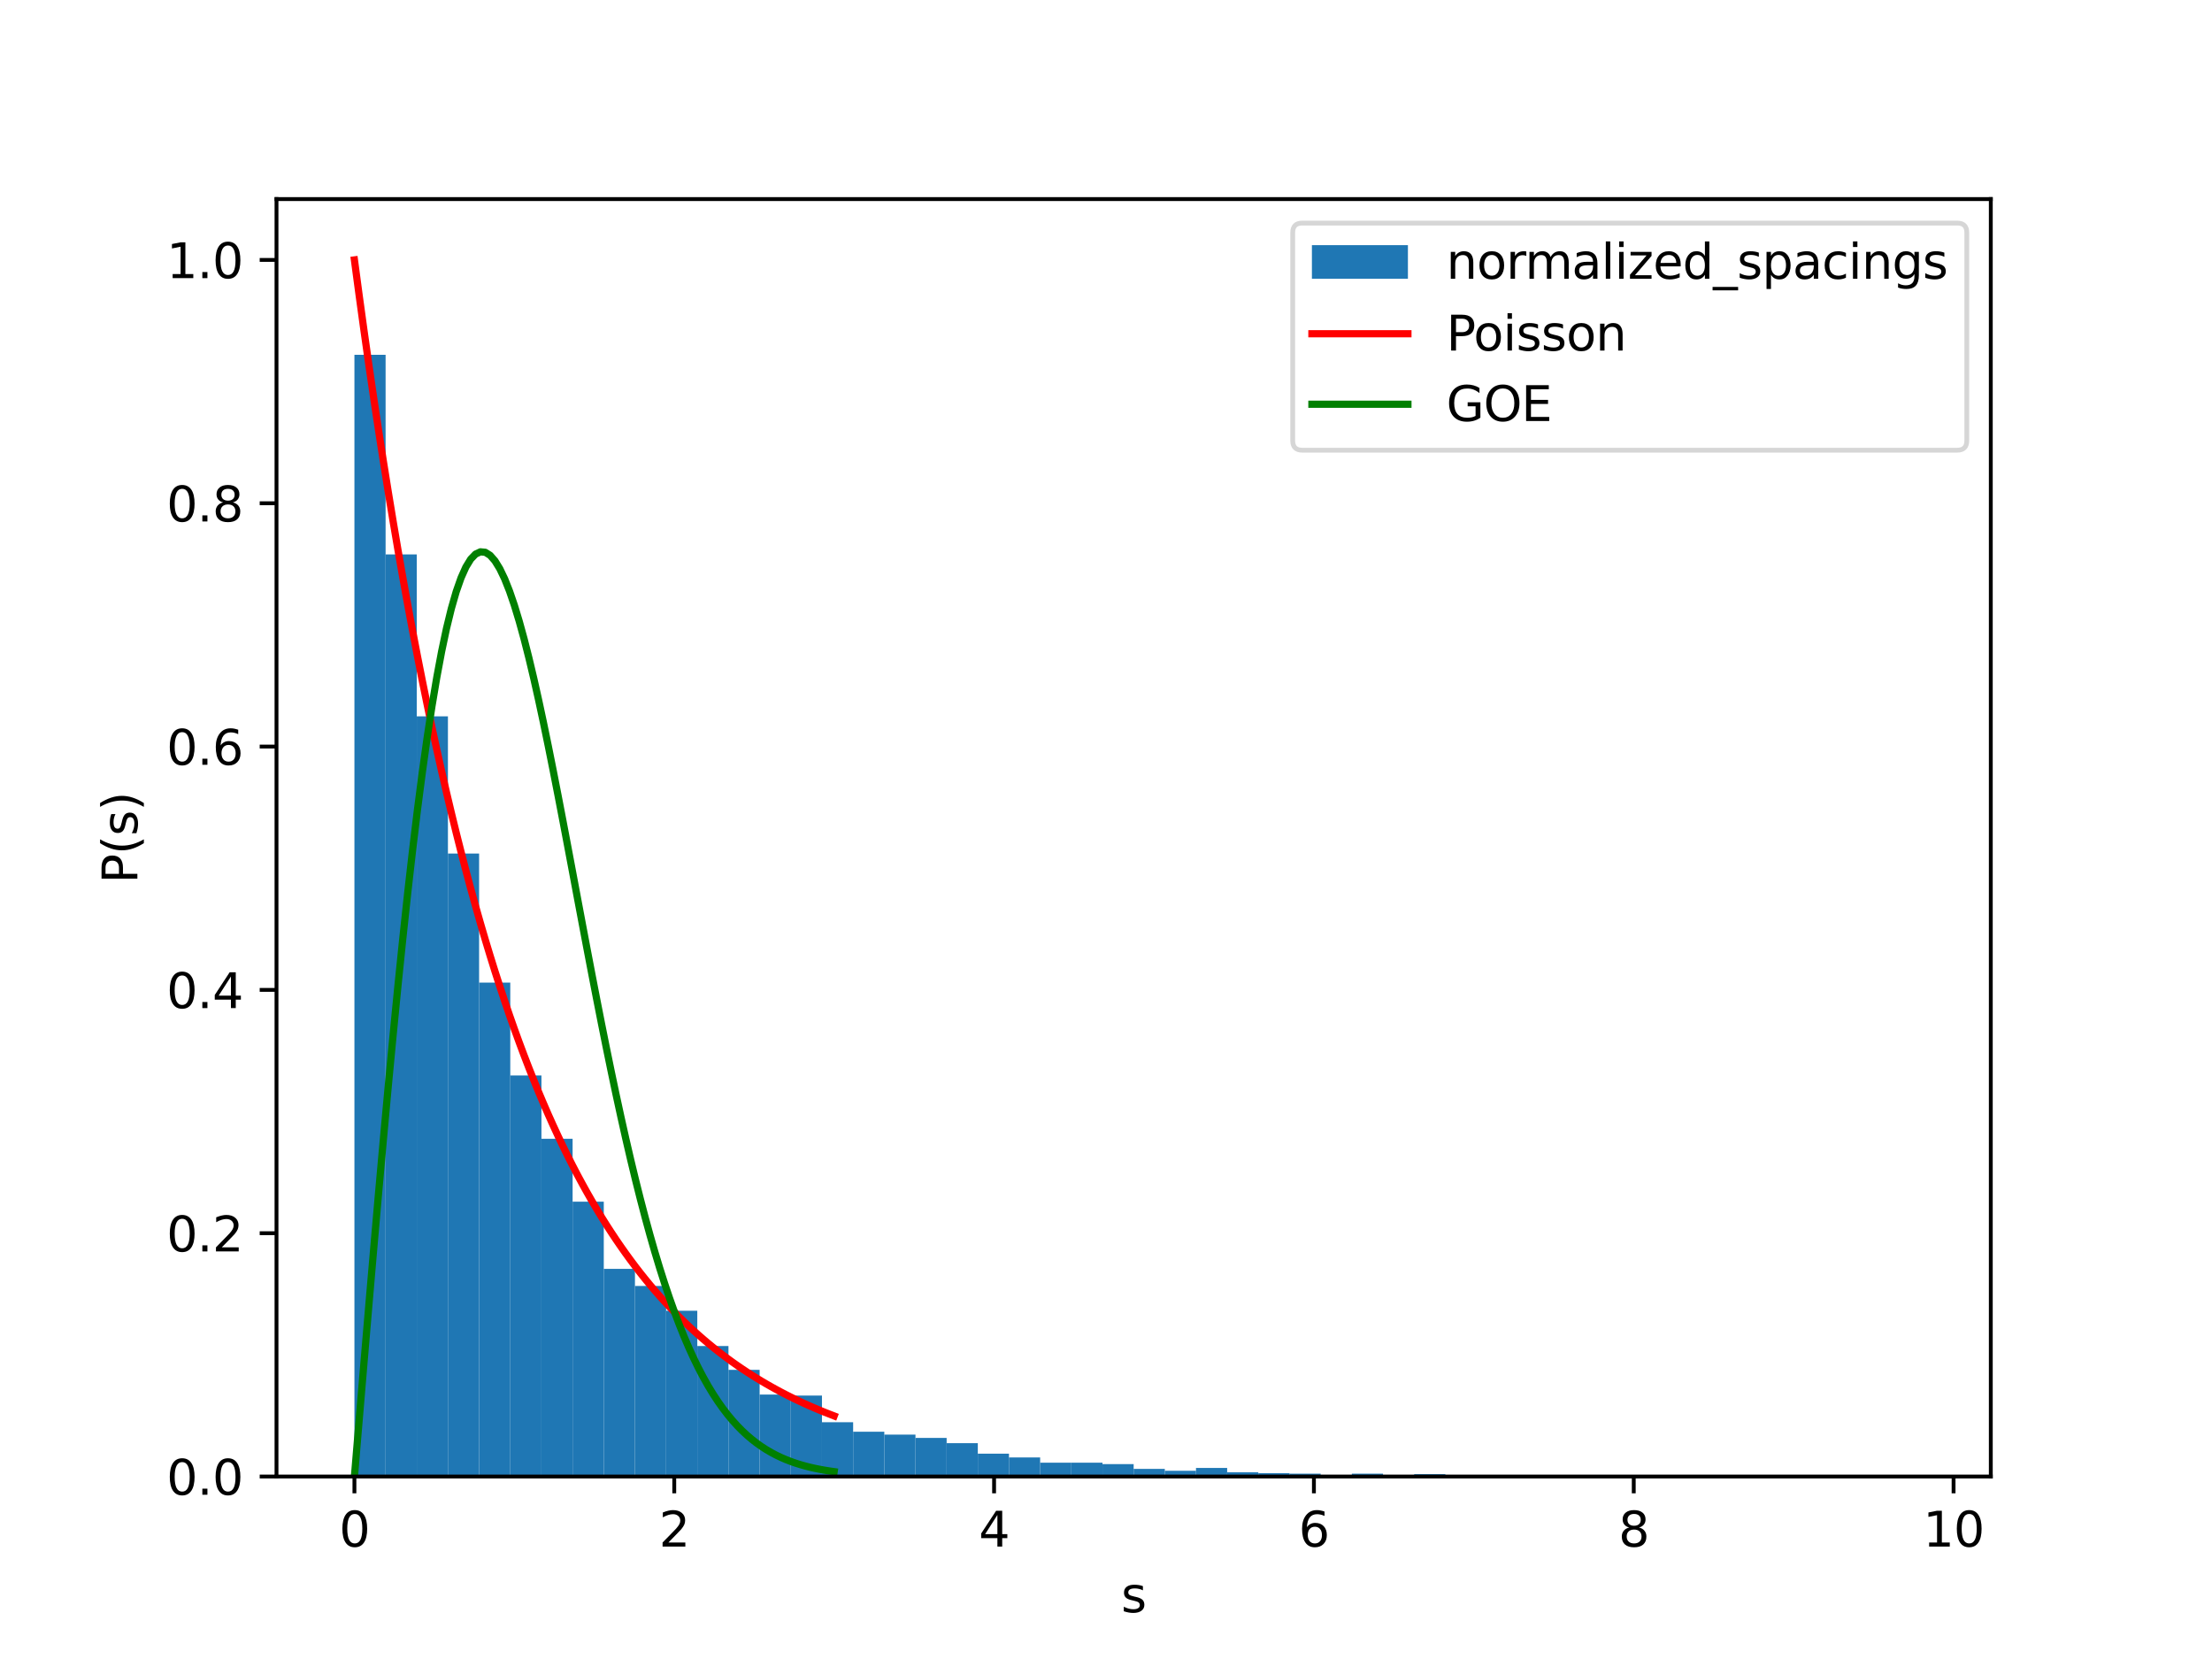 <?xml version="1.0" encoding="utf-8" standalone="no"?>
<!DOCTYPE svg PUBLIC "-//W3C//DTD SVG 1.1//EN"
  "http://www.w3.org/Graphics/SVG/1.1/DTD/svg11.dtd">
<svg xmlns:xlink="http://www.w3.org/1999/xlink" width="460.8pt" height="345.6pt" viewBox="0 0 460.8 345.6" xmlns="http://www.w3.org/2000/svg" version="1.1">
 <defs>
  <style type="text/css">*{stroke-linejoin: round; stroke-linecap: butt}</style>
 </defs>
 <g id="figure_1">
  <g id="patch_1">
   <path d="M 0 345.6 
L 460.8 345.6 
L 460.8 0 
L 0 0 
z
" style="fill: #ffffff"/>
  </g>
  <g id="axes_1">
   <g id="patch_2">
    <path d="M 57.6 307.584 
L 414.72 307.584 
L 414.72 41.472 
L 57.6 41.472 
z
" style="fill: #ffffff"/>
   </g>
   <g id="patch_3">
    <path d="M 73.834 307.584 
L 80.327 307.584 
L 80.327 73.917 
L 73.834 73.917 
z
" clip-path="url(#p4d8d37c668)" style="fill: #1f77b4"/>
   </g>
   <g id="patch_4">
    <path d="M 80.327 307.584 
L 86.82 307.584 
L 86.82 115.491 
L 80.327 115.491 
z
" clip-path="url(#p4d8d37c668)" style="fill: #1f77b4"/>
   </g>
   <g id="patch_5">
    <path d="M 86.82 307.584 
L 93.313 307.584 
L 93.313 149.227 
L 86.82 149.227 
z
" clip-path="url(#p4d8d37c668)" style="fill: #1f77b4"/>
   </g>
   <g id="patch_6">
    <path d="M 93.313 307.584 
L 99.806 307.584 
L 99.806 177.802 
L 93.313 177.802 
z
" clip-path="url(#p4d8d37c668)" style="fill: #1f77b4"/>
   </g>
   <g id="patch_7">
    <path d="M 99.806 307.584 
L 106.299 307.584 
L 106.299 204.691 
L 99.806 204.691 
z
" clip-path="url(#p4d8d37c668)" style="fill: #1f77b4"/>
   </g>
   <g id="patch_8">
    <path d="M 106.299 307.584 
L 112.792 307.584 
L 112.792 224.04 
L 106.299 224.04 
z
" clip-path="url(#p4d8d37c668)" style="fill: #1f77b4"/>
   </g>
   <g id="patch_9">
    <path d="M 112.792 307.584 
L 119.285 307.584 
L 119.285 237.236 
L 112.792 237.236 
z
" clip-path="url(#p4d8d37c668)" style="fill: #1f77b4"/>
   </g>
   <g id="patch_10">
    <path d="M 119.285 307.584 
L 125.778 307.584 
L 125.778 250.333 
L 119.285 250.333 
z
" clip-path="url(#p4d8d37c668)" style="fill: #1f77b4"/>
   </g>
   <g id="patch_11">
    <path d="M 125.778 307.584 
L 132.272 307.584 
L 132.272 264.323 
L 125.778 264.323 
z
" clip-path="url(#p4d8d37c668)" style="fill: #1f77b4"/>
   </g>
   <g id="patch_12">
    <path d="M 132.272 307.584 
L 138.765 307.584 
L 138.765 267.895 
L 132.272 267.895 
z
" clip-path="url(#p4d8d37c668)" style="fill: #1f77b4"/>
   </g>
   <g id="patch_13">
    <path d="M 138.765 307.584 
L 145.258 307.584 
L 145.258 273.055 
L 138.765 273.055 
z
" clip-path="url(#p4d8d37c668)" style="fill: #1f77b4"/>
   </g>
   <g id="patch_14">
    <path d="M 145.258 307.584 
L 151.751 307.584 
L 151.751 280.397 
L 145.258 280.397 
z
" clip-path="url(#p4d8d37c668)" style="fill: #1f77b4"/>
   </g>
   <g id="patch_15">
    <path d="M 151.751 307.584 
L 158.244 307.584 
L 158.244 285.358 
L 151.751 285.358 
z
" clip-path="url(#p4d8d37c668)" style="fill: #1f77b4"/>
   </g>
   <g id="patch_16">
    <path d="M 158.244 307.584 
L 164.737 307.584 
L 164.737 290.518 
L 158.244 290.518 
z
" clip-path="url(#p4d8d37c668)" style="fill: #1f77b4"/>
   </g>
   <g id="patch_17">
    <path d="M 164.737 307.584 
L 171.23 307.584 
L 171.23 290.716 
L 164.737 290.716 
z
" clip-path="url(#p4d8d37c668)" style="fill: #1f77b4"/>
   </g>
   <g id="patch_18">
    <path d="M 171.23 307.584 
L 177.723 307.584 
L 177.723 296.273 
L 171.23 296.273 
z
" clip-path="url(#p4d8d37c668)" style="fill: #1f77b4"/>
   </g>
   <g id="patch_19">
    <path d="M 177.723 307.584 
L 184.216 307.584 
L 184.216 298.257 
L 177.723 298.257 
z
" clip-path="url(#p4d8d37c668)" style="fill: #1f77b4"/>
   </g>
   <g id="patch_20">
    <path d="M 184.216 307.584 
L 190.709 307.584 
L 190.709 298.853 
L 184.216 298.853 
z
" clip-path="url(#p4d8d37c668)" style="fill: #1f77b4"/>
   </g>
   <g id="patch_21">
    <path d="M 190.709 307.584 
L 197.202 307.584 
L 197.202 299.547 
L 190.709 299.547 
z
" clip-path="url(#p4d8d37c668)" style="fill: #1f77b4"/>
   </g>
   <g id="patch_22">
    <path d="M 197.202 307.584 
L 203.695 307.584 
L 203.695 300.638 
L 197.202 300.638 
z
" clip-path="url(#p4d8d37c668)" style="fill: #1f77b4"/>
   </g>
   <g id="patch_23">
    <path d="M 203.695 307.584 
L 210.188 307.584 
L 210.188 302.821 
L 203.695 302.821 
z
" clip-path="url(#p4d8d37c668)" style="fill: #1f77b4"/>
   </g>
   <g id="patch_24">
    <path d="M 210.188 307.584 
L 216.681 307.584 
L 216.681 303.615 
L 210.188 303.615 
z
" clip-path="url(#p4d8d37c668)" style="fill: #1f77b4"/>
   </g>
   <g id="patch_25">
    <path d="M 216.681 307.584 
L 223.174 307.584 
L 223.174 304.707 
L 216.681 304.707 
z
" clip-path="url(#p4d8d37c668)" style="fill: #1f77b4"/>
   </g>
   <g id="patch_26">
    <path d="M 223.174 307.584 
L 229.668 307.584 
L 229.668 304.707 
L 223.174 304.707 
z
" clip-path="url(#p4d8d37c668)" style="fill: #1f77b4"/>
   </g>
   <g id="patch_27">
    <path d="M 229.668 307.584 
L 236.161 307.584 
L 236.161 305.004 
L 229.668 305.004 
z
" clip-path="url(#p4d8d37c668)" style="fill: #1f77b4"/>
   </g>
   <g id="patch_28">
    <path d="M 236.161 307.584 
L 242.654 307.584 
L 242.654 305.996 
L 236.161 305.996 
z
" clip-path="url(#p4d8d37c668)" style="fill: #1f77b4"/>
   </g>
   <g id="patch_29">
    <path d="M 242.654 307.584 
L 249.147 307.584 
L 249.147 306.393 
L 242.654 306.393 
z
" clip-path="url(#p4d8d37c668)" style="fill: #1f77b4"/>
   </g>
   <g id="patch_30">
    <path d="M 249.147 307.584 
L 255.64 307.584 
L 255.64 305.798 
L 249.147 305.798 
z
" clip-path="url(#p4d8d37c668)" style="fill: #1f77b4"/>
   </g>
   <g id="patch_31">
    <path d="M 255.64 307.584 
L 262.133 307.584 
L 262.133 306.691 
L 255.64 306.691 
z
" clip-path="url(#p4d8d37c668)" style="fill: #1f77b4"/>
   </g>
   <g id="patch_32">
    <path d="M 262.133 307.584 
L 268.626 307.584 
L 268.626 306.889 
L 262.133 306.889 
z
" clip-path="url(#p4d8d37c668)" style="fill: #1f77b4"/>
   </g>
   <g id="patch_33">
    <path d="M 268.626 307.584 
L 275.119 307.584 
L 275.119 306.989 
L 268.626 306.989 
z
" clip-path="url(#p4d8d37c668)" style="fill: #1f77b4"/>
   </g>
   <g id="patch_34">
    <path d="M 275.119 307.584 
L 281.612 307.584 
L 281.612 307.286 
L 275.119 307.286 
z
" clip-path="url(#p4d8d37c668)" style="fill: #1f77b4"/>
   </g>
   <g id="patch_35">
    <path d="M 281.612 307.584 
L 288.105 307.584 
L 288.105 306.989 
L 281.612 306.989 
z
" clip-path="url(#p4d8d37c668)" style="fill: #1f77b4"/>
   </g>
   <g id="patch_36">
    <path d="M 288.105 307.584 
L 294.598 307.584 
L 294.598 307.386 
L 288.105 307.386 
z
" clip-path="url(#p4d8d37c668)" style="fill: #1f77b4"/>
   </g>
   <g id="patch_37">
    <path d="M 294.598 307.584 
L 301.091 307.584 
L 301.091 307.088 
L 294.598 307.088 
z
" clip-path="url(#p4d8d37c668)" style="fill: #1f77b4"/>
   </g>
   <g id="patch_38">
    <path d="M 301.091 307.584 
L 307.584 307.584 
L 307.584 307.386 
L 301.091 307.386 
z
" clip-path="url(#p4d8d37c668)" style="fill: #1f77b4"/>
   </g>
   <g id="patch_39">
    <path d="M 307.584 307.584 
L 314.077 307.584 
L 314.077 307.286 
L 307.584 307.286 
z
" clip-path="url(#p4d8d37c668)" style="fill: #1f77b4"/>
   </g>
   <g id="patch_40">
    <path d="M 314.077 307.584 
L 320.57 307.584 
L 320.57 307.386 
L 314.077 307.386 
z
" clip-path="url(#p4d8d37c668)" style="fill: #1f77b4"/>
   </g>
   <g id="patch_41">
    <path d="M 320.57 307.584 
L 327.064 307.584 
L 327.064 307.485 
L 320.57 307.485 
z
" clip-path="url(#p4d8d37c668)" style="fill: #1f77b4"/>
   </g>
   <g id="patch_42">
    <path d="M 327.064 307.584 
L 333.557 307.584 
L 333.557 307.386 
L 327.064 307.386 
z
" clip-path="url(#p4d8d37c668)" style="fill: #1f77b4"/>
   </g>
   <g id="patch_43">
    <path d="M 333.557 307.584 
L 340.05 307.584 
L 340.05 307.386 
L 333.557 307.386 
z
" clip-path="url(#p4d8d37c668)" style="fill: #1f77b4"/>
   </g>
   <g id="patch_44">
    <path d="M 340.05 307.584 
L 346.543 307.584 
L 346.543 307.584 
L 340.05 307.584 
z
" clip-path="url(#p4d8d37c668)" style="fill: #1f77b4"/>
   </g>
   <g id="patch_45">
    <path d="M 346.543 307.584 
L 353.036 307.584 
L 353.036 307.386 
L 346.543 307.386 
z
" clip-path="url(#p4d8d37c668)" style="fill: #1f77b4"/>
   </g>
   <g id="patch_46">
    <path d="M 353.036 307.584 
L 359.529 307.584 
L 359.529 307.386 
L 353.036 307.386 
z
" clip-path="url(#p4d8d37c668)" style="fill: #1f77b4"/>
   </g>
   <g id="patch_47">
    <path d="M 359.529 307.584 
L 366.022 307.584 
L 366.022 307.584 
L 359.529 307.584 
z
" clip-path="url(#p4d8d37c668)" style="fill: #1f77b4"/>
   </g>
   <g id="patch_48">
    <path d="M 366.022 307.584 
L 372.515 307.584 
L 372.515 307.485 
L 366.022 307.485 
z
" clip-path="url(#p4d8d37c668)" style="fill: #1f77b4"/>
   </g>
   <g id="patch_49">
    <path d="M 372.515 307.584 
L 379.008 307.584 
L 379.008 307.584 
L 372.515 307.584 
z
" clip-path="url(#p4d8d37c668)" style="fill: #1f77b4"/>
   </g>
   <g id="patch_50">
    <path d="M 379.008 307.584 
L 385.501 307.584 
L 385.501 307.584 
L 379.008 307.584 
z
" clip-path="url(#p4d8d37c668)" style="fill: #1f77b4"/>
   </g>
   <g id="patch_51">
    <path d="M 385.501 307.584 
L 391.994 307.584 
L 391.994 307.584 
L 385.501 307.584 
z
" clip-path="url(#p4d8d37c668)" style="fill: #1f77b4"/>
   </g>
   <g id="patch_52">
    <path d="M 391.994 307.584 
L 398.487 307.584 
L 398.487 307.485 
L 391.994 307.485 
z
" clip-path="url(#p4d8d37c668)" style="fill: #1f77b4"/>
   </g>
   <g id="matplotlib.axis_1">
    <g id="xtick_1">
     <g id="line2d_1">
      <defs>
       <path id="m31be7ba7c6" d="M 0 0 
L 0 3.5 
" style="stroke: #000000; stroke-width: 0.8"/>
      </defs>
      <g>
       <use xlink:href="#m31be7ba7c6" x="73.833" y="307.584" style="stroke: #000000; stroke-width: 0.8"/>
      </g>
     </g>
     <g id="text_1">
      <!-- 0 -->
      <g transform="translate(70.651 322.182) scale(0.1 -0.1)">
       <defs>
        <path id="DejaVuSans-30" d="M 2034 4250 
Q 1547 4250 1301 3770 
Q 1056 3291 1056 2328 
Q 1056 1369 1301 889 
Q 1547 409 2034 409 
Q 2525 409 2770 889 
Q 3016 1369 3016 2328 
Q 3016 3291 2770 3770 
Q 2525 4250 2034 4250 
z
M 2034 4750 
Q 2819 4750 3233 4129 
Q 3647 3509 3647 2328 
Q 3647 1150 3233 529 
Q 2819 -91 2034 -91 
Q 1250 -91 836 529 
Q 422 1150 422 2328 
Q 422 3509 836 4129 
Q 1250 4750 2034 4750 
z
" transform="scale(0.016)"/>
       </defs>
       <use xlink:href="#DejaVuSans-30"/>
      </g>
     </g>
    </g>
    <g id="xtick_2">
     <g id="line2d_2">
      <g>
       <use xlink:href="#m31be7ba7c6" x="140.459" y="307.584" style="stroke: #000000; stroke-width: 0.8"/>
      </g>
     </g>
     <g id="text_2">
      <!-- 2 -->
      <g transform="translate(137.278 322.182) scale(0.1 -0.1)">
       <defs>
        <path id="DejaVuSans-32" d="M 1228 531 
L 3431 531 
L 3431 0 
L 469 0 
L 469 531 
Q 828 903 1448 1529 
Q 2069 2156 2228 2338 
Q 2531 2678 2651 2914 
Q 2772 3150 2772 3378 
Q 2772 3750 2511 3984 
Q 2250 4219 1831 4219 
Q 1534 4219 1204 4116 
Q 875 4013 500 3803 
L 500 4441 
Q 881 4594 1212 4672 
Q 1544 4750 1819 4750 
Q 2544 4750 2975 4387 
Q 3406 4025 3406 3419 
Q 3406 3131 3298 2873 
Q 3191 2616 2906 2266 
Q 2828 2175 2409 1742 
Q 1991 1309 1228 531 
z
" transform="scale(0.016)"/>
       </defs>
       <use xlink:href="#DejaVuSans-32"/>
      </g>
     </g>
    </g>
    <g id="xtick_3">
     <g id="line2d_3">
      <g>
       <use xlink:href="#m31be7ba7c6" x="207.086" y="307.584" style="stroke: #000000; stroke-width: 0.8"/>
      </g>
     </g>
     <g id="text_3">
      <!-- 4 -->
      <g transform="translate(203.905 322.182) scale(0.1 -0.1)">
       <defs>
        <path id="DejaVuSans-34" d="M 2419 4116 
L 825 1625 
L 2419 1625 
L 2419 4116 
z
M 2253 4666 
L 3047 4666 
L 3047 1625 
L 3713 1625 
L 3713 1100 
L 3047 1100 
L 3047 0 
L 2419 0 
L 2419 1100 
L 313 1100 
L 313 1709 
L 2253 4666 
z
" transform="scale(0.016)"/>
       </defs>
       <use xlink:href="#DejaVuSans-34"/>
      </g>
     </g>
    </g>
    <g id="xtick_4">
     <g id="line2d_4">
      <g>
       <use xlink:href="#m31be7ba7c6" x="273.712" y="307.584" style="stroke: #000000; stroke-width: 0.8"/>
      </g>
     </g>
     <g id="text_4">
      <!-- 6 -->
      <g transform="translate(270.531 322.182) scale(0.1 -0.1)">
       <defs>
        <path id="DejaVuSans-36" d="M 2113 2584 
Q 1688 2584 1439 2293 
Q 1191 2003 1191 1497 
Q 1191 994 1439 701 
Q 1688 409 2113 409 
Q 2538 409 2786 701 
Q 3034 994 3034 1497 
Q 3034 2003 2786 2293 
Q 2538 2584 2113 2584 
z
M 3366 4563 
L 3366 3988 
Q 3128 4100 2886 4159 
Q 2644 4219 2406 4219 
Q 1781 4219 1451 3797 
Q 1122 3375 1075 2522 
Q 1259 2794 1537 2939 
Q 1816 3084 2150 3084 
Q 2853 3084 3261 2657 
Q 3669 2231 3669 1497 
Q 3669 778 3244 343 
Q 2819 -91 2113 -91 
Q 1303 -91 875 529 
Q 447 1150 447 2328 
Q 447 3434 972 4092 
Q 1497 4750 2381 4750 
Q 2619 4750 2861 4703 
Q 3103 4656 3366 4563 
z
" transform="scale(0.016)"/>
       </defs>
       <use xlink:href="#DejaVuSans-36"/>
      </g>
     </g>
    </g>
    <g id="xtick_5">
     <g id="line2d_5">
      <g>
       <use xlink:href="#m31be7ba7c6" x="340.339" y="307.584" style="stroke: #000000; stroke-width: 0.8"/>
      </g>
     </g>
     <g id="text_5">
      <!-- 8 -->
      <g transform="translate(337.158 322.182) scale(0.1 -0.1)">
       <defs>
        <path id="DejaVuSans-38" d="M 2034 2216 
Q 1584 2216 1326 1975 
Q 1069 1734 1069 1313 
Q 1069 891 1326 650 
Q 1584 409 2034 409 
Q 2484 409 2743 651 
Q 3003 894 3003 1313 
Q 3003 1734 2745 1975 
Q 2488 2216 2034 2216 
z
M 1403 2484 
Q 997 2584 770 2862 
Q 544 3141 544 3541 
Q 544 4100 942 4425 
Q 1341 4750 2034 4750 
Q 2731 4750 3128 4425 
Q 3525 4100 3525 3541 
Q 3525 3141 3298 2862 
Q 3072 2584 2669 2484 
Q 3125 2378 3379 2068 
Q 3634 1759 3634 1313 
Q 3634 634 3220 271 
Q 2806 -91 2034 -91 
Q 1263 -91 848 271 
Q 434 634 434 1313 
Q 434 1759 690 2068 
Q 947 2378 1403 2484 
z
M 1172 3481 
Q 1172 3119 1398 2916 
Q 1625 2713 2034 2713 
Q 2441 2713 2670 2916 
Q 2900 3119 2900 3481 
Q 2900 3844 2670 4047 
Q 2441 4250 2034 4250 
Q 1625 4250 1398 4047 
Q 1172 3844 1172 3481 
z
" transform="scale(0.016)"/>
       </defs>
       <use xlink:href="#DejaVuSans-38"/>
      </g>
     </g>
    </g>
    <g id="xtick_6">
     <g id="line2d_6">
      <g>
       <use xlink:href="#m31be7ba7c6" x="406.965" y="307.584" style="stroke: #000000; stroke-width: 0.8"/>
      </g>
     </g>
     <g id="text_6">
      <!-- 10 -->
      <g transform="translate(400.603 322.182) scale(0.1 -0.1)">
       <defs>
        <path id="DejaVuSans-31" d="M 794 531 
L 1825 531 
L 1825 4091 
L 703 3866 
L 703 4441 
L 1819 4666 
L 2450 4666 
L 2450 531 
L 3481 531 
L 3481 0 
L 794 0 
L 794 531 
z
" transform="scale(0.016)"/>
       </defs>
       <use xlink:href="#DejaVuSans-31"/>
       <use xlink:href="#DejaVuSans-30" x="63.623"/>
      </g>
     </g>
    </g>
    <g id="text_7">
     <!-- s -->
     <g transform="translate(233.555 335.861) scale(0.1 -0.1)">
      <defs>
       <path id="DejaVuSans-73" d="M 2834 3397 
L 2834 2853 
Q 2591 2978 2328 3040 
Q 2066 3103 1784 3103 
Q 1356 3103 1142 2972 
Q 928 2841 928 2578 
Q 928 2378 1081 2264 
Q 1234 2150 1697 2047 
L 1894 2003 
Q 2506 1872 2764 1633 
Q 3022 1394 3022 966 
Q 3022 478 2636 193 
Q 2250 -91 1575 -91 
Q 1294 -91 989 -36 
Q 684 19 347 128 
L 347 722 
Q 666 556 975 473 
Q 1284 391 1588 391 
Q 1994 391 2212 530 
Q 2431 669 2431 922 
Q 2431 1156 2273 1281 
Q 2116 1406 1581 1522 
L 1381 1569 
Q 847 1681 609 1914 
Q 372 2147 372 2553 
Q 372 3047 722 3315 
Q 1072 3584 1716 3584 
Q 2034 3584 2315 3537 
Q 2597 3491 2834 3397 
z
" transform="scale(0.016)"/>
      </defs>
      <use xlink:href="#DejaVuSans-73"/>
     </g>
    </g>
   </g>
   <g id="matplotlib.axis_2">
    <g id="ytick_1">
     <g id="line2d_7">
      <defs>
       <path id="m8e57a60e10" d="M 0 0 
L -3.5 0 
" style="stroke: #000000; stroke-width: 0.8"/>
      </defs>
      <g>
       <use xlink:href="#m8e57a60e10" x="57.6" y="307.584" style="stroke: #000000; stroke-width: 0.8"/>
      </g>
     </g>
     <g id="text_8">
      <!-- 0.0 -->
      <g transform="translate(34.697 311.383) scale(0.1 -0.1)">
       <defs>
        <path id="DejaVuSans-2e" d="M 684 794 
L 1344 794 
L 1344 0 
L 684 0 
L 684 794 
z
" transform="scale(0.016)"/>
       </defs>
       <use xlink:href="#DejaVuSans-30"/>
       <use xlink:href="#DejaVuSans-2e" x="63.623"/>
       <use xlink:href="#DejaVuSans-30" x="95.41"/>
      </g>
     </g>
    </g>
    <g id="ytick_2">
     <g id="line2d_8">
      <g>
       <use xlink:href="#m8e57a60e10" x="57.6" y="256.896" style="stroke: #000000; stroke-width: 0.8"/>
      </g>
     </g>
     <g id="text_9">
      <!-- 0.2 -->
      <g transform="translate(34.697 260.695) scale(0.1 -0.1)">
       <use xlink:href="#DejaVuSans-30"/>
       <use xlink:href="#DejaVuSans-2e" x="63.623"/>
       <use xlink:href="#DejaVuSans-32" x="95.41"/>
      </g>
     </g>
    </g>
    <g id="ytick_3">
     <g id="line2d_9">
      <g>
       <use xlink:href="#m8e57a60e10" x="57.6" y="206.208" style="stroke: #000000; stroke-width: 0.8"/>
      </g>
     </g>
     <g id="text_10">
      <!-- 0.4 -->
      <g transform="translate(34.697 210.007) scale(0.1 -0.1)">
       <use xlink:href="#DejaVuSans-30"/>
       <use xlink:href="#DejaVuSans-2e" x="63.623"/>
       <use xlink:href="#DejaVuSans-34" x="95.41"/>
      </g>
     </g>
    </g>
    <g id="ytick_4">
     <g id="line2d_10">
      <g>
       <use xlink:href="#m8e57a60e10" x="57.6" y="155.52" style="stroke: #000000; stroke-width: 0.8"/>
      </g>
     </g>
     <g id="text_11">
      <!-- 0.6 -->
      <g transform="translate(34.697 159.319) scale(0.1 -0.1)">
       <use xlink:href="#DejaVuSans-30"/>
       <use xlink:href="#DejaVuSans-2e" x="63.623"/>
       <use xlink:href="#DejaVuSans-36" x="95.41"/>
      </g>
     </g>
    </g>
    <g id="ytick_5">
     <g id="line2d_11">
      <g>
       <use xlink:href="#m8e57a60e10" x="57.6" y="104.832" style="stroke: #000000; stroke-width: 0.8"/>
      </g>
     </g>
     <g id="text_12">
      <!-- 0.8 -->
      <g transform="translate(34.697 108.631) scale(0.1 -0.1)">
       <use xlink:href="#DejaVuSans-30"/>
       <use xlink:href="#DejaVuSans-2e" x="63.623"/>
       <use xlink:href="#DejaVuSans-38" x="95.41"/>
      </g>
     </g>
    </g>
    <g id="ytick_6">
     <g id="line2d_12">
      <g>
       <use xlink:href="#m8e57a60e10" x="57.6" y="54.144" style="stroke: #000000; stroke-width: 0.8"/>
      </g>
     </g>
     <g id="text_13">
      <!-- 1.0 -->
      <g transform="translate(34.697 57.943) scale(0.1 -0.1)">
       <use xlink:href="#DejaVuSans-31"/>
       <use xlink:href="#DejaVuSans-2e" x="63.623"/>
       <use xlink:href="#DejaVuSans-30" x="95.41"/>
      </g>
     </g>
    </g>
    <g id="text_14">
     <!-- P(s) -->
     <g transform="translate(28.617 184.049) rotate(-90) scale(0.1 -0.1)">
      <defs>
       <path id="DejaVuSans-50" d="M 1259 4147 
L 1259 2394 
L 2053 2394 
Q 2494 2394 2734 2622 
Q 2975 2850 2975 3272 
Q 2975 3691 2734 3919 
Q 2494 4147 2053 4147 
L 1259 4147 
z
M 628 4666 
L 2053 4666 
Q 2838 4666 3239 4311 
Q 3641 3956 3641 3272 
Q 3641 2581 3239 2228 
Q 2838 1875 2053 1875 
L 1259 1875 
L 1259 0 
L 628 0 
L 628 4666 
z
" transform="scale(0.016)"/>
       <path id="DejaVuSans-28" d="M 1984 4856 
Q 1566 4138 1362 3434 
Q 1159 2731 1159 2009 
Q 1159 1288 1364 580 
Q 1569 -128 1984 -844 
L 1484 -844 
Q 1016 -109 783 600 
Q 550 1309 550 2009 
Q 550 2706 781 3412 
Q 1013 4119 1484 4856 
L 1984 4856 
z
" transform="scale(0.016)"/>
       <path id="DejaVuSans-29" d="M 513 4856 
L 1013 4856 
Q 1481 4119 1714 3412 
Q 1947 2706 1947 2009 
Q 1947 1309 1714 600 
Q 1481 -109 1013 -844 
L 513 -844 
Q 928 -128 1133 580 
Q 1338 1288 1338 2009 
Q 1338 2731 1133 3434 
Q 928 4138 513 4856 
z
" transform="scale(0.016)"/>
      </defs>
      <use xlink:href="#DejaVuSans-50"/>
      <use xlink:href="#DejaVuSans-28" x="60.303"/>
      <use xlink:href="#DejaVuSans-73" x="99.316"/>
      <use xlink:href="#DejaVuSans-29" x="151.416"/>
     </g>
    </g>
   </g>
   <g id="line2d_13">
    <path d="M 73.833 54.144 
L 74.842 61.709 
L 75.852 69.048 
L 76.861 76.168 
L 77.871 83.075 
L 78.88 89.776 
L 79.89 96.278 
L 80.899 102.585 
L 81.909 108.704 
L 82.918 114.64 
L 83.928 120.399 
L 84.937 125.986 
L 85.947 131.407 
L 86.956 136.665 
L 87.966 141.767 
L 88.975 146.716 
L 89.985 151.518 
L 90.994 156.176 
L 92.004 160.696 
L 93.013 165.08 
L 94.023 169.334 
L 95.032 173.46 
L 96.042 177.464 
L 97.051 181.347 
L 98.061 185.115 
L 99.07 188.771 
L 100.08 192.317 
L 101.089 195.758 
L 102.099 199.096 
L 103.108 202.334 
L 104.118 205.475 
L 105.127 208.523 
L 106.137 211.48 
L 107.146 214.349 
L 108.155 217.132 
L 109.165 219.831 
L 110.174 222.451 
L 111.184 224.992 
L 112.193 227.457 
L 113.203 229.849 
L 114.212 232.169 
L 115.222 234.42 
L 116.231 236.604 
L 117.241 238.723 
L 118.25 240.778 
L 119.26 242.772 
L 120.269 244.707 
L 121.279 246.583 
L 122.288 248.404 
L 123.298 250.171 
L 124.307 251.884 
L 125.317 253.547 
L 126.326 255.16 
L 127.336 256.725 
L 128.345 258.243 
L 129.355 259.715 
L 130.364 261.144 
L 131.374 262.53 
L 132.383 263.875 
L 133.393 265.18 
L 134.402 266.445 
L 135.412 267.673 
L 136.421 268.865 
L 137.431 270.02 
L 138.44 271.142 
L 139.45 272.229 
L 140.459 273.285 
L 141.469 274.308 
L 142.478 275.302 
L 143.488 276.265 
L 144.497 277.2 
L 145.507 278.107 
L 146.516 278.987 
L 147.526 279.84 
L 148.535 280.668 
L 149.545 281.472 
L 150.554 282.251 
L 151.564 283.007 
L 152.573 283.741 
L 153.583 284.453 
L 154.592 285.143 
L 155.602 285.813 
L 156.611 286.463 
L 157.621 287.093 
L 158.63 287.705 
L 159.64 288.298 
L 160.649 288.874 
L 161.659 289.432 
L 162.668 289.974 
L 163.678 290.5 
L 164.687 291.01 
L 165.697 291.504 
L 166.706 291.984 
L 167.716 292.45 
L 168.725 292.902 
L 169.735 293.34 
L 170.744 293.765 
L 171.754 294.178 
L 172.763 294.578 
L 173.773 294.966 
" clip-path="url(#p4d8d37c668)" style="fill: none; stroke: #ff0000; stroke-width: 1.5; stroke-linecap: square"/>
   </g>
   <g id="line2d_14">
    <path d="M 73.833 307.584 
L 74.842 295.529 
L 75.852 283.526 
L 76.861 271.627 
L 77.871 259.883 
L 78.88 248.343 
L 79.89 237.057 
L 80.899 226.07 
L 81.909 215.428 
L 82.918 205.171 
L 83.928 195.341 
L 84.937 185.973 
L 85.947 177.099 
L 86.956 168.752 
L 87.966 160.955 
L 88.975 153.734 
L 89.985 147.105 
L 90.994 141.086 
L 92.004 135.686 
L 93.013 130.914 
L 94.023 126.773 
L 95.032 123.264 
L 96.042 120.384 
L 97.051 118.124 
L 98.061 116.476 
L 99.07 115.425 
L 100.08 114.956 
L 101.089 115.049 
L 102.099 115.683 
L 103.108 116.835 
L 104.118 118.478 
L 105.127 120.584 
L 106.137 123.127 
L 107.146 126.074 
L 108.155 129.395 
L 109.165 133.059 
L 110.174 137.033 
L 111.184 141.286 
L 112.193 145.784 
L 113.203 150.497 
L 114.212 155.392 
L 115.222 160.439 
L 116.231 165.608 
L 117.241 170.871 
L 118.25 176.199 
L 119.26 181.567 
L 120.269 186.95 
L 121.279 192.323 
L 122.288 197.666 
L 123.298 202.958 
L 124.307 208.179 
L 125.317 213.314 
L 126.326 218.347 
L 127.336 223.264 
L 128.345 228.054 
L 129.355 232.705 
L 130.364 237.209 
L 131.374 241.559 
L 132.383 245.748 
L 133.393 249.771 
L 134.402 253.627 
L 135.412 257.312 
L 136.421 260.825 
L 137.431 264.167 
L 138.44 267.338 
L 139.45 270.341 
L 140.459 273.177 
L 141.469 275.85 
L 142.478 278.365 
L 143.488 280.724 
L 144.497 282.934 
L 145.507 285 
L 146.516 286.926 
L 147.526 288.719 
L 148.535 290.384 
L 149.545 291.928 
L 150.554 293.356 
L 151.564 294.675 
L 152.573 295.89 
L 153.583 297.008 
L 154.592 298.035 
L 155.602 298.975 
L 156.611 299.835 
L 157.621 300.621 
L 158.63 301.337 
L 159.64 301.988 
L 160.649 302.579 
L 161.659 303.115 
L 162.668 303.599 
L 163.678 304.037 
L 164.687 304.431 
L 165.697 304.787 
L 166.706 305.105 
L 167.716 305.391 
L 168.725 305.648 
L 169.735 305.876 
L 170.744 306.08 
L 171.754 306.262 
L 172.763 306.424 
L 173.773 306.567 
" clip-path="url(#p4d8d37c668)" style="fill: none; stroke: #008000; stroke-width: 1.5; stroke-linecap: square"/>
   </g>
   <g id="patch_53">
    <path d="M 57.6 307.584 
L 57.6 41.472 
" style="fill: none; stroke: #000000; stroke-width: 0.8; stroke-linejoin: miter; stroke-linecap: square"/>
   </g>
   <g id="patch_54">
    <path d="M 414.72 307.584 
L 414.72 41.472 
" style="fill: none; stroke: #000000; stroke-width: 0.8; stroke-linejoin: miter; stroke-linecap: square"/>
   </g>
   <g id="patch_55">
    <path d="M 57.6 307.584 
L 414.72 307.584 
" style="fill: none; stroke: #000000; stroke-width: 0.8; stroke-linejoin: miter; stroke-linecap: square"/>
   </g>
   <g id="patch_56">
    <path d="M 57.6 41.472 
L 414.72 41.472 
" style="fill: none; stroke: #000000; stroke-width: 0.8; stroke-linejoin: miter; stroke-linecap: square"/>
   </g>
   <g id="legend_1">
    <g id="patch_57">
     <path d="M 271.295 93.784 
L 407.72 93.784 
Q 409.72 93.784 409.72 91.784 
L 409.72 48.472 
Q 409.72 46.472 407.72 46.472 
L 271.295 46.472 
Q 269.295 46.472 269.295 48.472 
L 269.295 91.784 
Q 269.295 93.784 271.295 93.784 
z
" style="fill: #ffffff; opacity: 0.8; stroke: #cccccc; stroke-linejoin: miter"/>
    </g>
    <g id="patch_58">
     <path d="M 273.295 58.07 
L 293.295 58.07 
L 293.295 51.07 
L 273.295 51.07 
z
" style="fill: #1f77b4"/>
    </g>
    <g id="text_15">
     <!-- normalized_spacings -->
     <g transform="translate(301.295 58.07) scale(0.1 -0.1)">
      <defs>
       <path id="DejaVuSans-6e" d="M 3513 2113 
L 3513 0 
L 2938 0 
L 2938 2094 
Q 2938 2591 2744 2837 
Q 2550 3084 2163 3084 
Q 1697 3084 1428 2787 
Q 1159 2491 1159 1978 
L 1159 0 
L 581 0 
L 581 3500 
L 1159 3500 
L 1159 2956 
Q 1366 3272 1645 3428 
Q 1925 3584 2291 3584 
Q 2894 3584 3203 3211 
Q 3513 2838 3513 2113 
z
" transform="scale(0.016)"/>
       <path id="DejaVuSans-6f" d="M 1959 3097 
Q 1497 3097 1228 2736 
Q 959 2375 959 1747 
Q 959 1119 1226 758 
Q 1494 397 1959 397 
Q 2419 397 2687 759 
Q 2956 1122 2956 1747 
Q 2956 2369 2687 2733 
Q 2419 3097 1959 3097 
z
M 1959 3584 
Q 2709 3584 3137 3096 
Q 3566 2609 3566 1747 
Q 3566 888 3137 398 
Q 2709 -91 1959 -91 
Q 1206 -91 779 398 
Q 353 888 353 1747 
Q 353 2609 779 3096 
Q 1206 3584 1959 3584 
z
" transform="scale(0.016)"/>
       <path id="DejaVuSans-72" d="M 2631 2963 
Q 2534 3019 2420 3045 
Q 2306 3072 2169 3072 
Q 1681 3072 1420 2755 
Q 1159 2438 1159 1844 
L 1159 0 
L 581 0 
L 581 3500 
L 1159 3500 
L 1159 2956 
Q 1341 3275 1631 3429 
Q 1922 3584 2338 3584 
Q 2397 3584 2469 3576 
Q 2541 3569 2628 3553 
L 2631 2963 
z
" transform="scale(0.016)"/>
       <path id="DejaVuSans-6d" d="M 3328 2828 
Q 3544 3216 3844 3400 
Q 4144 3584 4550 3584 
Q 5097 3584 5394 3201 
Q 5691 2819 5691 2113 
L 5691 0 
L 5113 0 
L 5113 2094 
Q 5113 2597 4934 2840 
Q 4756 3084 4391 3084 
Q 3944 3084 3684 2787 
Q 3425 2491 3425 1978 
L 3425 0 
L 2847 0 
L 2847 2094 
Q 2847 2600 2669 2842 
Q 2491 3084 2119 3084 
Q 1678 3084 1418 2786 
Q 1159 2488 1159 1978 
L 1159 0 
L 581 0 
L 581 3500 
L 1159 3500 
L 1159 2956 
Q 1356 3278 1631 3431 
Q 1906 3584 2284 3584 
Q 2666 3584 2933 3390 
Q 3200 3197 3328 2828 
z
" transform="scale(0.016)"/>
       <path id="DejaVuSans-61" d="M 2194 1759 
Q 1497 1759 1228 1600 
Q 959 1441 959 1056 
Q 959 750 1161 570 
Q 1363 391 1709 391 
Q 2188 391 2477 730 
Q 2766 1069 2766 1631 
L 2766 1759 
L 2194 1759 
z
M 3341 1997 
L 3341 0 
L 2766 0 
L 2766 531 
Q 2569 213 2275 61 
Q 1981 -91 1556 -91 
Q 1019 -91 701 211 
Q 384 513 384 1019 
Q 384 1609 779 1909 
Q 1175 2209 1959 2209 
L 2766 2209 
L 2766 2266 
Q 2766 2663 2505 2880 
Q 2244 3097 1772 3097 
Q 1472 3097 1187 3025 
Q 903 2953 641 2809 
L 641 3341 
Q 956 3463 1253 3523 
Q 1550 3584 1831 3584 
Q 2591 3584 2966 3190 
Q 3341 2797 3341 1997 
z
" transform="scale(0.016)"/>
       <path id="DejaVuSans-6c" d="M 603 4863 
L 1178 4863 
L 1178 0 
L 603 0 
L 603 4863 
z
" transform="scale(0.016)"/>
       <path id="DejaVuSans-69" d="M 603 3500 
L 1178 3500 
L 1178 0 
L 603 0 
L 603 3500 
z
M 603 4863 
L 1178 4863 
L 1178 4134 
L 603 4134 
L 603 4863 
z
" transform="scale(0.016)"/>
       <path id="DejaVuSans-7a" d="M 353 3500 
L 3084 3500 
L 3084 2975 
L 922 459 
L 3084 459 
L 3084 0 
L 275 0 
L 275 525 
L 2438 3041 
L 353 3041 
L 353 3500 
z
" transform="scale(0.016)"/>
       <path id="DejaVuSans-65" d="M 3597 1894 
L 3597 1613 
L 953 1613 
Q 991 1019 1311 708 
Q 1631 397 2203 397 
Q 2534 397 2845 478 
Q 3156 559 3463 722 
L 3463 178 
Q 3153 47 2828 -22 
Q 2503 -91 2169 -91 
Q 1331 -91 842 396 
Q 353 884 353 1716 
Q 353 2575 817 3079 
Q 1281 3584 2069 3584 
Q 2775 3584 3186 3129 
Q 3597 2675 3597 1894 
z
M 3022 2063 
Q 3016 2534 2758 2815 
Q 2500 3097 2075 3097 
Q 1594 3097 1305 2825 
Q 1016 2553 972 2059 
L 3022 2063 
z
" transform="scale(0.016)"/>
       <path id="DejaVuSans-64" d="M 2906 2969 
L 2906 4863 
L 3481 4863 
L 3481 0 
L 2906 0 
L 2906 525 
Q 2725 213 2448 61 
Q 2172 -91 1784 -91 
Q 1150 -91 751 415 
Q 353 922 353 1747 
Q 353 2572 751 3078 
Q 1150 3584 1784 3584 
Q 2172 3584 2448 3432 
Q 2725 3281 2906 2969 
z
M 947 1747 
Q 947 1113 1208 752 
Q 1469 391 1925 391 
Q 2381 391 2643 752 
Q 2906 1113 2906 1747 
Q 2906 2381 2643 2742 
Q 2381 3103 1925 3103 
Q 1469 3103 1208 2742 
Q 947 2381 947 1747 
z
" transform="scale(0.016)"/>
       <path id="DejaVuSans-5f" d="M 3263 -1063 
L 3263 -1509 
L -63 -1509 
L -63 -1063 
L 3263 -1063 
z
" transform="scale(0.016)"/>
       <path id="DejaVuSans-70" d="M 1159 525 
L 1159 -1331 
L 581 -1331 
L 581 3500 
L 1159 3500 
L 1159 2969 
Q 1341 3281 1617 3432 
Q 1894 3584 2278 3584 
Q 2916 3584 3314 3078 
Q 3713 2572 3713 1747 
Q 3713 922 3314 415 
Q 2916 -91 2278 -91 
Q 1894 -91 1617 61 
Q 1341 213 1159 525 
z
M 3116 1747 
Q 3116 2381 2855 2742 
Q 2594 3103 2138 3103 
Q 1681 3103 1420 2742 
Q 1159 2381 1159 1747 
Q 1159 1113 1420 752 
Q 1681 391 2138 391 
Q 2594 391 2855 752 
Q 3116 1113 3116 1747 
z
" transform="scale(0.016)"/>
       <path id="DejaVuSans-63" d="M 3122 3366 
L 3122 2828 
Q 2878 2963 2633 3030 
Q 2388 3097 2138 3097 
Q 1578 3097 1268 2742 
Q 959 2388 959 1747 
Q 959 1106 1268 751 
Q 1578 397 2138 397 
Q 2388 397 2633 464 
Q 2878 531 3122 666 
L 3122 134 
Q 2881 22 2623 -34 
Q 2366 -91 2075 -91 
Q 1284 -91 818 406 
Q 353 903 353 1747 
Q 353 2603 823 3093 
Q 1294 3584 2113 3584 
Q 2378 3584 2631 3529 
Q 2884 3475 3122 3366 
z
" transform="scale(0.016)"/>
       <path id="DejaVuSans-67" d="M 2906 1791 
Q 2906 2416 2648 2759 
Q 2391 3103 1925 3103 
Q 1463 3103 1205 2759 
Q 947 2416 947 1791 
Q 947 1169 1205 825 
Q 1463 481 1925 481 
Q 2391 481 2648 825 
Q 2906 1169 2906 1791 
z
M 3481 434 
Q 3481 -459 3084 -895 
Q 2688 -1331 1869 -1331 
Q 1566 -1331 1297 -1286 
Q 1028 -1241 775 -1147 
L 775 -588 
Q 1028 -725 1275 -790 
Q 1522 -856 1778 -856 
Q 2344 -856 2625 -561 
Q 2906 -266 2906 331 
L 2906 616 
Q 2728 306 2450 153 
Q 2172 0 1784 0 
Q 1141 0 747 490 
Q 353 981 353 1791 
Q 353 2603 747 3093 
Q 1141 3584 1784 3584 
Q 2172 3584 2450 3431 
Q 2728 3278 2906 2969 
L 2906 3500 
L 3481 3500 
L 3481 434 
z
" transform="scale(0.016)"/>
      </defs>
      <use xlink:href="#DejaVuSans-6e"/>
      <use xlink:href="#DejaVuSans-6f" x="63.379"/>
      <use xlink:href="#DejaVuSans-72" x="124.561"/>
      <use xlink:href="#DejaVuSans-6d" x="163.924"/>
      <use xlink:href="#DejaVuSans-61" x="261.336"/>
      <use xlink:href="#DejaVuSans-6c" x="322.615"/>
      <use xlink:href="#DejaVuSans-69" x="350.398"/>
      <use xlink:href="#DejaVuSans-7a" x="378.182"/>
      <use xlink:href="#DejaVuSans-65" x="430.672"/>
      <use xlink:href="#DejaVuSans-64" x="492.195"/>
      <use xlink:href="#DejaVuSans-5f" x="555.672"/>
      <use xlink:href="#DejaVuSans-73" x="605.672"/>
      <use xlink:href="#DejaVuSans-70" x="657.771"/>
      <use xlink:href="#DejaVuSans-61" x="721.248"/>
      <use xlink:href="#DejaVuSans-63" x="782.527"/>
      <use xlink:href="#DejaVuSans-69" x="837.508"/>
      <use xlink:href="#DejaVuSans-6e" x="865.291"/>
      <use xlink:href="#DejaVuSans-67" x="928.67"/>
      <use xlink:href="#DejaVuSans-73" x="992.146"/>
     </g>
    </g>
    <g id="line2d_15">
     <path d="M 273.295 69.527 
L 283.295 69.527 
L 293.295 69.527 
" style="fill: none; stroke: #ff0000; stroke-width: 1.5; stroke-linecap: square"/>
    </g>
    <g id="text_16">
     <!-- Poisson -->
     <g transform="translate(301.295 73.027) scale(0.1 -0.1)">
      <use xlink:href="#DejaVuSans-50"/>
      <use xlink:href="#DejaVuSans-6f" x="56.678"/>
      <use xlink:href="#DejaVuSans-69" x="117.859"/>
      <use xlink:href="#DejaVuSans-73" x="145.643"/>
      <use xlink:href="#DejaVuSans-73" x="197.742"/>
      <use xlink:href="#DejaVuSans-6f" x="249.842"/>
      <use xlink:href="#DejaVuSans-6e" x="311.023"/>
     </g>
    </g>
    <g id="line2d_16">
     <path d="M 273.295 84.205 
L 283.295 84.205 
L 293.295 84.205 
" style="fill: none; stroke: #008000; stroke-width: 1.5; stroke-linecap: square"/>
    </g>
    <g id="text_17">
     <!-- GOE -->
     <g transform="translate(301.295 87.705) scale(0.1 -0.1)">
      <defs>
       <path id="DejaVuSans-47" d="M 3809 666 
L 3809 1919 
L 2778 1919 
L 2778 2438 
L 4434 2438 
L 4434 434 
Q 4069 175 3628 42 
Q 3188 -91 2688 -91 
Q 1594 -91 976 548 
Q 359 1188 359 2328 
Q 359 3472 976 4111 
Q 1594 4750 2688 4750 
Q 3144 4750 3555 4637 
Q 3966 4525 4313 4306 
L 4313 3634 
Q 3963 3931 3569 4081 
Q 3175 4231 2741 4231 
Q 1884 4231 1454 3753 
Q 1025 3275 1025 2328 
Q 1025 1384 1454 906 
Q 1884 428 2741 428 
Q 3075 428 3337 486 
Q 3600 544 3809 666 
z
" transform="scale(0.016)"/>
       <path id="DejaVuSans-4f" d="M 2522 4238 
Q 1834 4238 1429 3725 
Q 1025 3213 1025 2328 
Q 1025 1447 1429 934 
Q 1834 422 2522 422 
Q 3209 422 3611 934 
Q 4013 1447 4013 2328 
Q 4013 3213 3611 3725 
Q 3209 4238 2522 4238 
z
M 2522 4750 
Q 3503 4750 4090 4092 
Q 4678 3434 4678 2328 
Q 4678 1225 4090 567 
Q 3503 -91 2522 -91 
Q 1538 -91 948 565 
Q 359 1222 359 2328 
Q 359 3434 948 4092 
Q 1538 4750 2522 4750 
z
" transform="scale(0.016)"/>
       <path id="DejaVuSans-45" d="M 628 4666 
L 3578 4666 
L 3578 4134 
L 1259 4134 
L 1259 2753 
L 3481 2753 
L 3481 2222 
L 1259 2222 
L 1259 531 
L 3634 531 
L 3634 0 
L 628 0 
L 628 4666 
z
" transform="scale(0.016)"/>
      </defs>
      <use xlink:href="#DejaVuSans-47"/>
      <use xlink:href="#DejaVuSans-4f" x="77.49"/>
      <use xlink:href="#DejaVuSans-45" x="156.201"/>
     </g>
    </g>
   </g>
  </g>
 </g>
 <defs>
  <clipPath id="p4d8d37c668">
   <rect x="57.6" y="41.472" width="357.12" height="266.112"/>
  </clipPath>
 </defs>
</svg>
